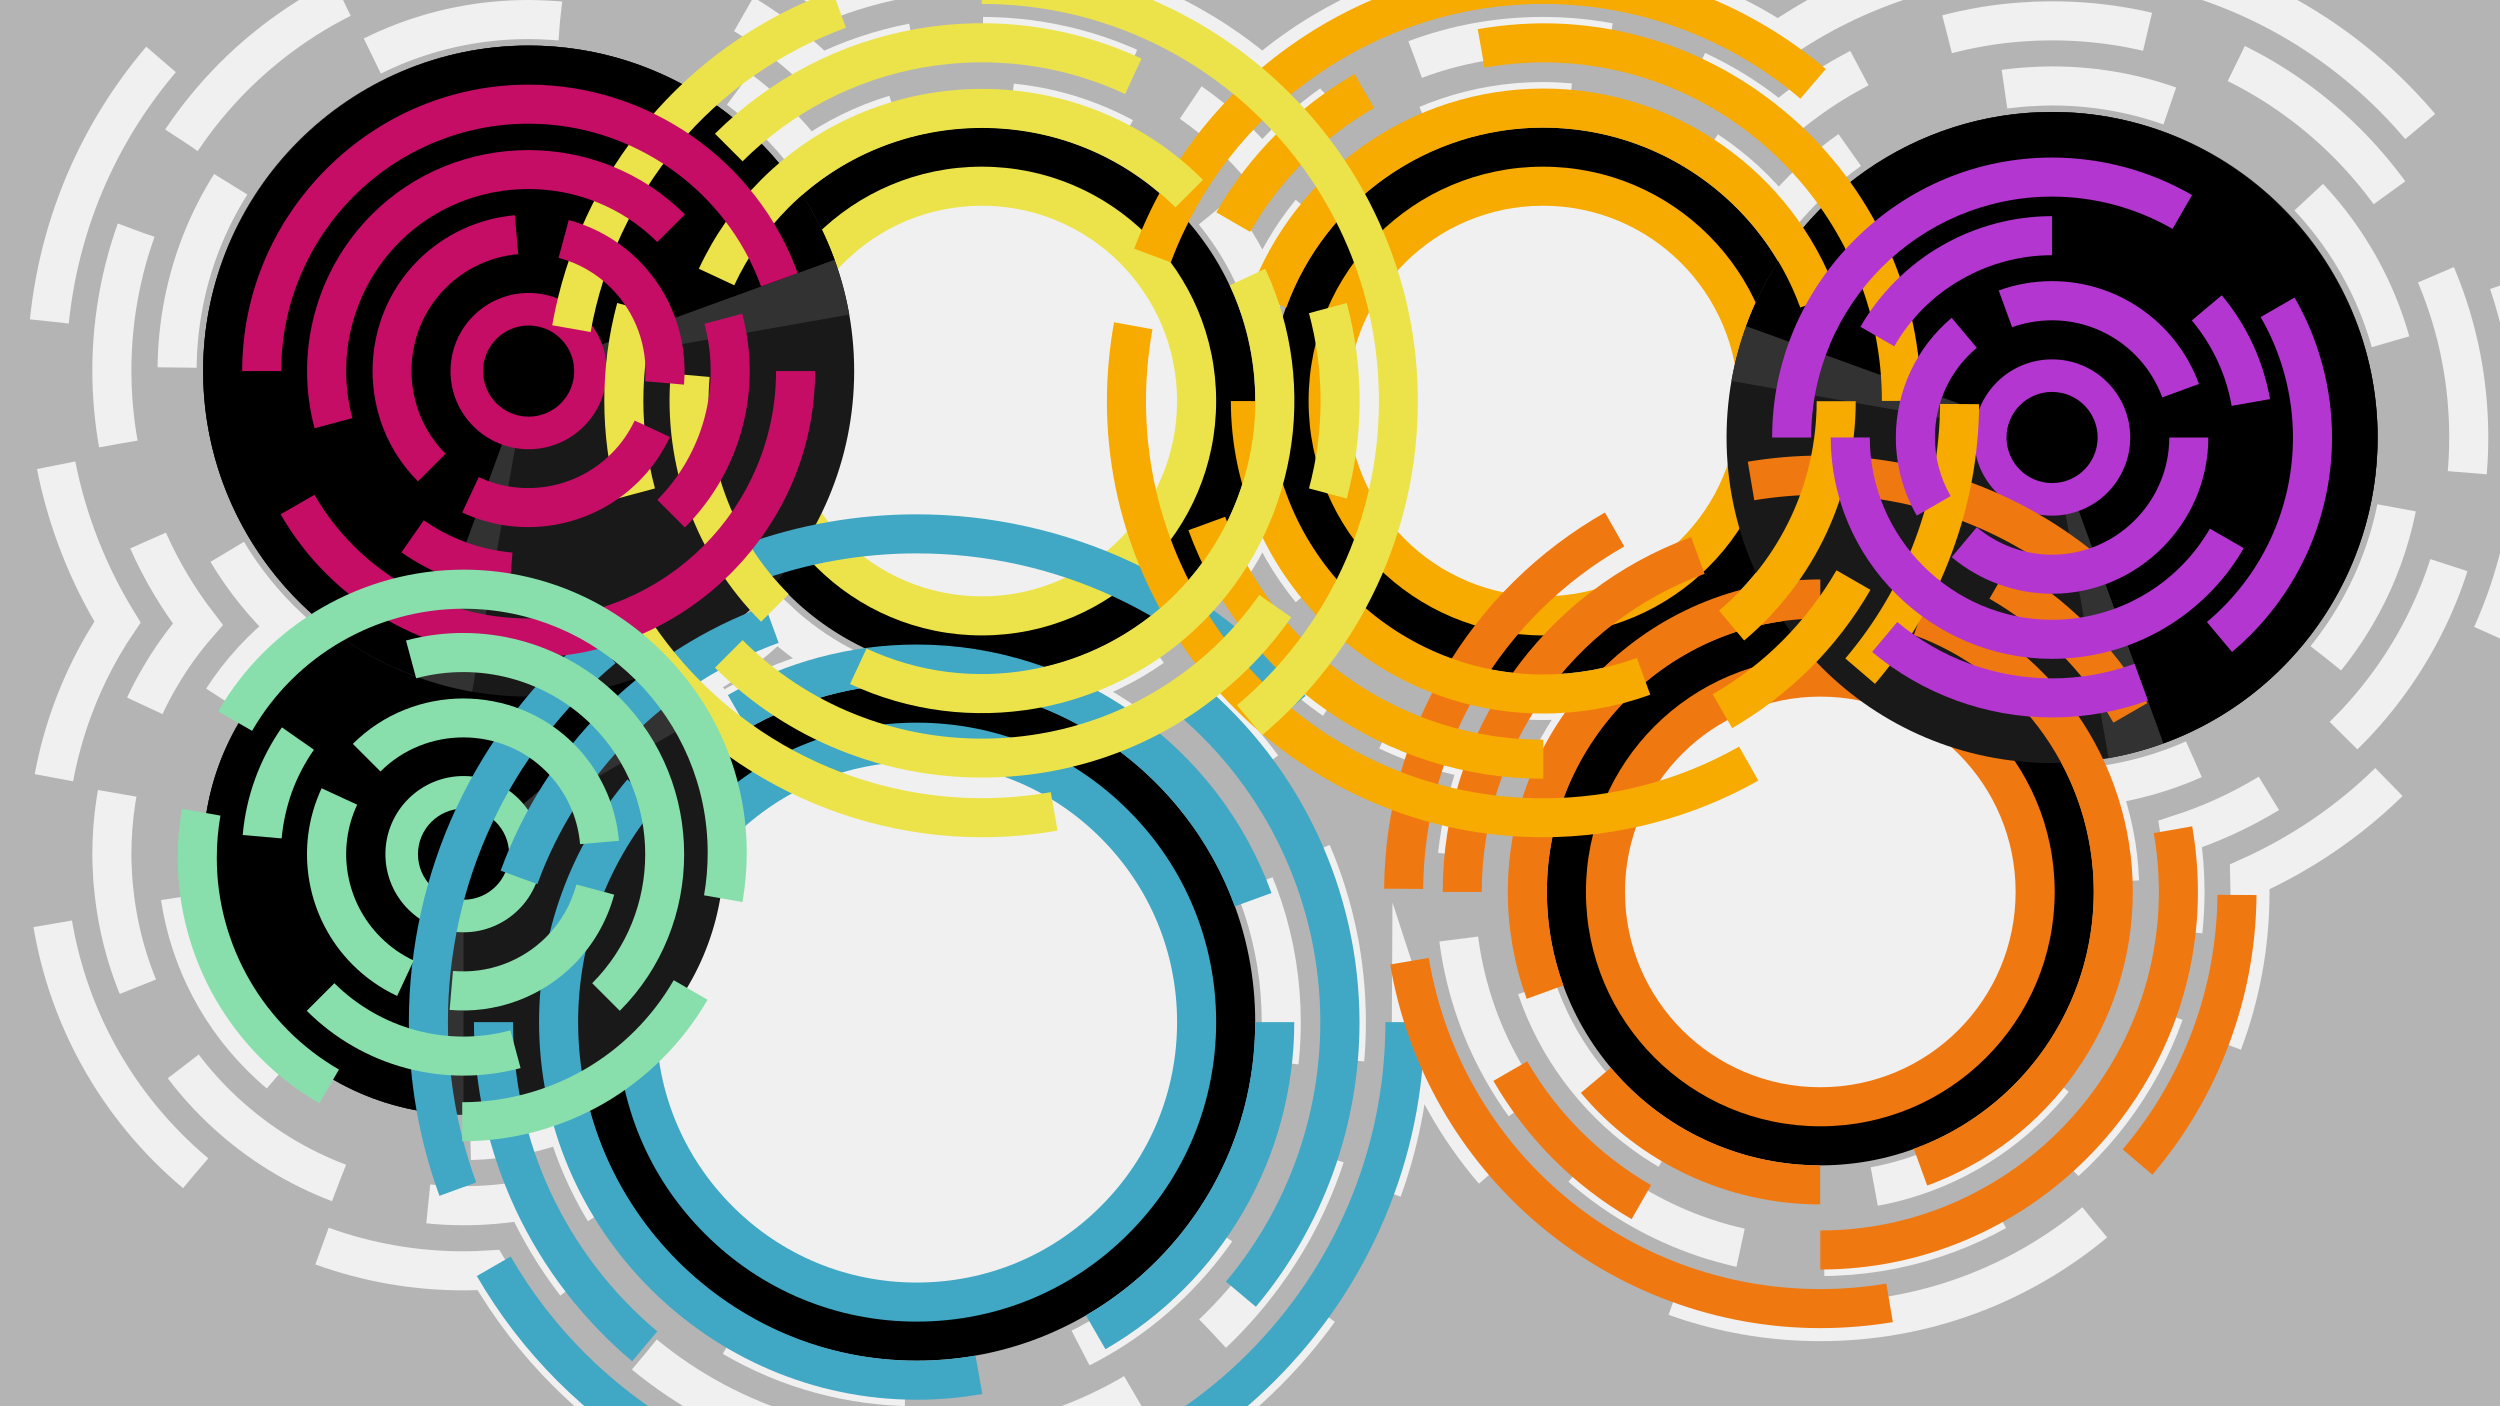 <?xml version="1.0" encoding="utf-8"?>
<!-- Generator: Adobe Illustrator 24.1.1, SVG Export Plug-In . SVG Version: 6.00 Build 0)  -->
<svg version="1.1" id="Layer_1" xmlns="http://www.w3.org/2000/svg" xmlns:xlink="http://www.w3.org/1999/xlink" x="0px" y="0px"
	 viewBox="0 0 1920 1080" style="enable-background:new 0 0 1920 1080;" xml:space="preserve">
<style type="text/css">
	.st0{fill:#B4B4B4;}
	.st1{fill:#40A8C4;}
	.st2{fill:#F0F0F0;}
	.st3{fill:#ECE34A;}
	.st4{fill:#F7AA00;}
	.st5{fill:#191919;}
	.st6{fill:#323232;}
	.st7{fill:#88DFAC;}
	.st8{fill:#F07810;}
	.st9{fill:#B336D1;}
	.st10{fill:#C50D66;}
	.st11{fill:none;stroke:#F0F0F0;stroke-width:30;stroke-miterlimit:10;}
	.st12{fill:none;stroke:#F0F0F0;stroke-width:30;stroke-miterlimit:10;stroke-dasharray:225.373,112.686;}
	.st13{fill:none;stroke:#F0F0F0;stroke-width:30;stroke-miterlimit:10;stroke-dasharray:222.064,111.032;}
	.st14{fill:none;stroke:#F0F0F0;stroke-width:30;stroke-miterlimit:10;stroke-dasharray:277.179,138.59;}
	.st15{fill:none;stroke:#F0F0F0;stroke-width:30;stroke-miterlimit:10;stroke-dasharray:342.432,171.216;}
	.st16{fill:none;stroke:#F0F0F0;stroke-width:30;stroke-miterlimit:10;stroke-dasharray:209.417,104.709;}
	.st17{fill:none;stroke:#F0F0F0;stroke-width:30;stroke-miterlimit:10;stroke-dasharray:151.329,70.62;}
	.st18{fill:none;stroke:#F0F0F0;stroke-width:30;stroke-miterlimit:10;stroke-dasharray:166.47,77.686;}
	.st19{fill:none;stroke:#F0F0F0;stroke-width:30;stroke-miterlimit:10;stroke-dasharray:115.935,54.103;}
	.st20{fill:none;stroke:#F0F0F0;stroke-width:30;stroke-miterlimit:10;stroke-dasharray:151.479,70.69;}
	.st21{fill:none;stroke:#F0F0F0;stroke-width:30;stroke-miterlimit:10;stroke-dasharray:155.43,72.534;}
	.st22{fill:none;stroke:#F0F0F0;stroke-width:30;stroke-miterlimit:10;stroke-dasharray:138.57,64.666;}
	.st23{fill:none;stroke:#F0F0F0;stroke-width:30;stroke-miterlimit:10;stroke-dasharray:162.729,75.94;}
	.st24{fill:none;stroke:#F0F0F0;stroke-width:30;stroke-miterlimit:10;stroke-dasharray:112.525,112.525;}
	.st25{fill:none;stroke:#F0F0F0;stroke-width:30;stroke-miterlimit:10;stroke-dasharray:90.573,90.573;}
	.st26{fill:none;stroke:#F0F0F0;stroke-width:30;stroke-miterlimit:10;stroke-dasharray:148.532,148.532;}
	.st27{fill:none;stroke:#F0F0F0;stroke-width:30;stroke-miterlimit:10;stroke-dasharray:158.869,158.869;}
	.st28{fill:none;stroke:#F0F0F0;stroke-width:30;stroke-miterlimit:10;stroke-dasharray:139.3,139.3;}
	.st29{fill:none;stroke:#F0F0F0;stroke-width:30;stroke-miterlimit:10;stroke-dasharray:163.922,163.922;}
	.st30{fill:none;stroke:#F0F0F0;stroke-width:30;stroke-miterlimit:10;stroke-dasharray:128.828,128.828;}
</style>
<rect id="Background" class="st0" width="1920" height="1080"/>
<g id="Kit">
	<g>
		<path d="M704,1045c-69.5,0-134.7-27-183.8-76.2S444,854.5,444,785s27-134.7,76.2-183.8S634.5,525,704,525s134.7,27,183.8,76.2
			S964,715.5,964,785s-27,134.7-76.2,183.8S773.5,1045,704,1045z"/>
		<path class="st1" d="M704,1015c-61.4,0-119.2-23.9-162.6-67.4C497.9,904.2,474,846.4,474,785s23.9-119.2,67.4-162.6
			C584.8,578.9,642.6,555,704,555s119.2,23.9,162.6,67.4C910.1,665.8,934,723.6,934,785s-23.9,119.2-67.4,162.6
			C823.2,991.1,765.4,1015,704,1015z"/>
		<path class="st2" d="M704,985c-53.4,0-103.7-20.8-141.4-58.6c-37.8-37.8-58.6-88-58.6-141.4s20.8-103.7,58.6-141.4
			c37.8-37.8,88-58.6,141.4-58.6s103.7,20.8,141.4,58.6c37.8,37.8,58.6,88,58.6,141.4s-20.8,103.7-58.6,141.4
			C807.7,964.2,757.4,985,704,985z"/>
	</g>
	<g>
		<circle cx="754" cy="308" r="210"/>
		<circle class="st3" cx="754" cy="308" r="180"/>
		<circle class="st2" cx="754" cy="308" r="150"/>
	</g>
	<g>
		<circle cx="1185" cy="308" r="210"/>
		<circle class="st4" cx="1185" cy="308" r="180"/>
		<circle class="st2" cx="1185" cy="308" r="150"/>
	</g>
	<g>
		<circle class="st5" cx="356" cy="656" r="200"/>
		<path class="st6" d="M356,656v200c-109.7,0-200-90.3-200-200s90.3-200,200-200c71.4,0,137.5,38.2,173.2,100L356,656z"/>
		<path d="M356,656l-34.7,197C226.1,836.2,156,752.7,156,656c0-109.7,90.3-200,200-200c59.1,0,115.2,26.2,153.2,71.4L356,656z"/>
		<circle class="st7" cx="356" cy="656" r="60"/>
		<circle cx="356" cy="656" r="35"/>
	</g>
	<g>
		<circle cx="1398" cy="685" r="210"/>
		<circle class="st8" cx="1398" cy="685" r="180"/>
		<circle class="st2" cx="1398" cy="685" r="150"/>
	</g>
	<g>
		<circle class="st5" cx="1576" cy="336" r="250"/>
		<path class="st6" d="M1576,336l-246.2-43.4c21-119,125.4-206.6,246.2-206.6c137.2,0,250,112.9,250,250
			c0,120.8-87.6,225.2-206.6,246.2L1576,336z"/>
		<path d="M1576,336l-234.9-85.5C1376.9,152,1471.2,86,1576,86c137.2,0,250,112.9,250,250c0,104.9-66,199.1-164.5,234.9L1576,336z"
			/>
		<circle class="st9" cx="1576" cy="336" r="60"/>
		<circle cx="1576" cy="336" r="35"/>
	</g>
	<g>
		<circle class="st5" cx="406" cy="285" r="250"/>
		<path class="st6" d="M406,285l-43.4,246.2C243.6,510.2,156,405.8,156,285c0-137.1,112.9-250,250-250
			c120.8,0,225.2,87.6,246.2,206.6L406,285z"/>
		<path d="M406,285l-85.5,234.9C222,484.1,156,389.9,156,285c0-137.1,112.9-250,250-250c104.9,0,199.1,66,234.9,164.5L406,285z"/>
		<circle class="st10" cx="406" cy="285" r="60"/>
		<circle cx="406" cy="285" r="35"/>
	</g>
</g>
<g id="Kick">
	<g class="KickRing">
		<g>
			<g>
				<path class="st11" d="M458,1074.7c-7.8-6.7-15.4-13.7-22.7-21c-23.5-23.5-43.7-49.7-60.2-78.3c-6.4,0.4-12.7,0.6-19.1,0.6
					c-37.5,0-74.2-6.5-108.7-19"/>
				<path class="st12" d="M150.2,901c-3.6-3-7.2-6.2-10.7-9.4c-58.8-54-95.1-127.5-102.2-206.9l-0.1-0.8c-0.2-2-0.3-3.9-0.5-5.8
					l-0.2-2.5c-0.1-1.7-0.2-3.3-0.3-5c0,0-0.1-4-0.2-4.5c0-0.8-0.1-1.7-0.1-2.5c-0.1-2.5-0.1-5-0.1-7.7c0-0.9,0-1.8,0-2.7"/>
				<path class="st11" d="M41.4,597.3c6.7-36,19.5-70.6,38-102.4c3.4-5.8,7-11.6,10.8-17.2c-22.7-37-38.6-77.7-47.1-120.4"/>
				<path class="st13" d="M37.9,246.8c8.6-84.4,45.6-162.7,106.4-223.5C214.3-46.5,307.2-85,406-85c2.4,0,4.9,0,7.3,0.1h1.9
					c0.7,0,3.2,0.1,3.2,0.1l3.7,0.1l1.9,0.1c1.1,0.1,2.2,0.1,3.3,0.2c1.1,0.1,4.1,0.3,4.1,0.3h0.1c2.5,0.2,4.9,0.4,7.4,0.6h0.3
					c11.4,1,22.7,2.6,34,4.7"/>
				<path class="st11" d="M526.9-64.7c25.4,8.8,49.8,20.3,72.6,34.3c14,8.6,27.5,18.2,40.3,28.7C676.2-15.2,714.5-22,754-22
					c4.5,0,8.9,0.1,13.4,0.3"/>
				<path class="st11" d="M857.1-5.5c30.8,10.1,60.1,24.9,87,44c8.8,6.2,17.2,12.8,25.3,19.8c8.1-7,16.5-13.6,25.3-19.8
					c27-19.1,56.3-33.8,87-44"/>
				<path class="st11" d="M1245.6-16.4c36.9,6.9,72.6,20.1,105.2,39.1c5,2.9,9.9,5.9,14.7,9.1c5.5-3.8,11.2-7.5,16.9-11
					c31.1-19.2,65.2-33.6,100.7-42.8"/>
				<path class="st14" d="M1620.5-31.4c82,9.8,157.9,46.5,217.2,105.7C1907.5,144.2,1946,237.2,1946,336c0,2.4,0,4.9-0.1,7.8v1.3
					c0,0.8-0.1,3.1-0.1,3.1l-0.1,3.9v1c0,0.9-0.1,1.7-0.1,2.6v0.7c0,0.8-0.2,2.8-0.2,3.3l-0.1,1.9c-0.2,2.4-0.3,4.7-0.5,7l-0.1,0.7
					c-3.8,42.4-14.7,83.4-32.5,121.9c-9.2,19.9-20.1,38.8-32.5,56.7"/>
				<path class="st11" d="M1834.7,600.6c-31,30.3-67.3,55-106.9,72.8c0.1,3.9,0.2,7.7,0.2,11.6c0,40.8-7.4,79.8-21,115.9"/>
				<path class="st15" d="M1608.7,938.8c-57.2,47.6-130.7,76.2-210.7,76.2c-69.6,0-134.2-21.6-187.4-58.5"/>
				<path class="st11" d="M1147.2,899.3c-28-32.7-49.6-70.8-63.2-112.7c-0.2,44.1-7.8,87.1-22.4,127.4"/>
				<path class="st16" d="M1013,1006.4c-12,16.7-25.5,32.5-40.3,47.3C900.9,1125.5,805.5,1165,704,1165
					c-73.3,0-143.5-20.6-203.9-59.2"/>
			</g>
		</g>
	</g>
	<g class="KickRing">
		<g>
			<path class="st11" d="M442.2,985.9c-15.3-19.9-28.2-41.4-38.6-64.1c-15.6,2.8-31.5,4.2-47.6,4.2c-9.1,0-18.2-0.5-27.1-1.4"/>
			<path class="st17" d="M260.3,908.5c-31.9-12.1-61.4-30.2-87-53.7c-49.6-45.6-80.2-107.6-86.2-174.5l-0.1-0.6
				c-0.1-1.7-0.3-3.3-0.4-4.9l-0.1-2c-0.1-1.4-0.2-2.7-0.2-4.1c0-0.6-0.2-4.1-0.2-4.1c0-0.6,0-1.3-0.1-1.9c-0.1-2.1-0.1-4.2-0.1-6.5
				c0-27.6,4.2-54.9,12.4-81"/>
			<path class="st11" d="M111.2,542.1c3.5-7.5,7.3-14.8,11.5-21.9c8.5-14.6,18.2-28.2,29.2-40.8c-15.3-19.9-28.1-41.5-38.2-64.3"/>
			<path class="st18" d="M90.9,340.9c-1.6-8.8-2.8-17.7-3.6-26.7l-0.1-0.7c-0.2-2.2-0.4-4.3-0.5-6.4l-0.2-3.9c-0.1-1-0.1-2-0.2-3
				l-0.1-1.5c-0.1-1.3-0.1-2.5-0.1-3.7c0-0.3-0.1-3.2-0.1-3.2c0-2.3-0.1-4.5-0.1-6.8c0-85.5,33.3-165.8,93.7-226.3
				C240.2-1.7,320.5-35,406-35c2.2,0,4.3,0,6.5,0.1h1.3c0.6,0,2.7,0.1,2.7,0.1l3.3,0.1l1.7,0.1c0.9,0,1.8,0.1,2.8,0.2
				c1,0.1,3.9,0.3,3.9,0.3c2.1,0.1,4.2,0.3,6.3,0.5h0.3c35.2,3.1,69.8,12.2,102,26.6"/>
			<path class="st11" d="M571.2,10.9c0.7,0.4,1.4,0.9,2.1,1.3c20.4,12.5,39.6,27.6,56.9,44.6c22.5-11.1,46.3-19.1,70.9-23.9"/>
			<path class="st19" d="M754.9,28c48.4,0.2,95.1,12.6,136.7,36.2"/>
			<path class="st11" d="M914.5,78.7c0.3,0.2,0.6,0.4,0.8,0.6c20.4,14.4,38.5,31.2,54.2,50.1c15.6-18.8,33.8-35.7,54.2-50.1
				c0.3-0.2,0.6-0.4,0.8-0.6"/>
			<path class="st20" d="M1086.9,45.7C1118,34,1151.1,28,1185,28c29,0,57.8,4.5,85.2,13.3"/>
			<path class="st11" d="M1303.1,54.2c7.6,3.6,15.1,7.5,22.5,11.7c14.4,8.4,27.9,17.9,40.5,28.6c13.3-11.5,27.4-22,42.5-31.2
				c6.3-3.9,12.8-7.5,19.4-11"/>
			<path class="st21" d="M1495.4,26.3c17-4.4,34.3-7.5,51.8-9l1.1-0.1c1.8-0.2,3.7-0.3,5.6-0.4l3.9-0.2c1-0.1,2-0.1,3-0.2l1.3-0.1
				c1.3-0.1,2.6-0.1,3.9-0.1c0.4,0,3.2-0.1,3.2-0.1c2.3,0,4.5-0.1,6.8-0.1c85.5,0,165.8,33.3,226.3,93.7
				c60.4,60.4,93.7,140.8,93.7,226.3c0,2,0,4.2-0.1,6.8v1.1c0,0.7-0.1,2.6-0.1,2.6l-0.1,3.4l-0.1,1.1c0,0.7-0.1,1.4-0.1,2.1v0.8
				c0,0.7-0.1,2.2-0.2,2.6l-0.1,1.8c-0.1,2.1-0.3,4.1-0.5,6.1v0.5c-3.3,36.7-12.7,72.1-28.1,105.4c-14.9,32.3-35,61.7-59.6,87.4
				c-10.8,11.3-22.4,21.7-34.7,31.2"/>
			<path class="st11" d="M1742.5,609.3c-21.4,13-44.2,23.5-68,31.2c2.4,14.7,3.6,29.5,3.6,44.5c0,10.2-0.6,20.3-1.6,30.3"/>
			<path class="st22" d="M1662.1,778.2C1623.6,886.9,1519.7,965,1398,965c-153.1,0-277.9-123.5-280-276.1"/>
			<path class="st11" d="M1119.4,656.6c2.6-25,8.5-49.4,17.5-72.7c-24.7-4.3-48.6-11.9-71.3-22.6"/>
			<path class="st11" d="M1024.4,537.3c-0.3-0.2-0.5-0.4-0.8-0.5c-20.4-14.4-38.6-31.3-54.2-50.1c-14.9,17.9-32,34-50.8,47.7
				c6.4,5.5,12.7,11.3,18.7,17.3c11.8,11.8,22.6,24.3,32.3,37.4"/>
			<path class="st23" d="M1007.4,654.8c17.4,40.6,26.6,84.7,26.6,130.2c0,88.1-34.3,171-96.7,233.3C875,1080.7,792.1,1115,704,1115
				s-171-34.3-233.3-96.7c-1.2-1.2-2.4-2.5-3.7-3.7"/>
		</g>
	</g>
	<g class="KickRing">
		<g>
			<g>
				<path class="st11" d="M1420.6,115.2c-20.4,14.4-38.8,31.7-54.6,51.1c-15.4-19.7-34-36.8-54.9-50.6"/>
				<path class="st24" d="M1205.9,79c-6.9-0.6-13.9-1-20.9-1c-51.7,0-99.4,17.1-137.8,46"/>
				<path class="st11" d="M1006.7,162.9c-15.7,19.3-28.3,41.1-37.2,64.7c-8.9-23.7-21.5-45.5-37.2-64.7"/>
				<path class="st25" d="M863,105.5C830.5,88,793.4,78,754,78c-7.5,0-14.9,0.4-22.3,1.1"/>
				<path class="st11" d="M687.4,87.9c-23.9,7.2-46.5,18.4-67,33c-15.2-19.8-33.2-37.6-53.2-52.5"/>
				<path class="st26" d="M430.1,16.1L430.1,16.1c-1.8-0.2-3.6-0.3-5.3-0.4c0,0-3-0.2-3.6-0.2c-0.8-0.1-1.6-0.1-2.4-0.1l-1.3-0.1
					c-1,0-2-0.1-3-0.1c0,0-1.5-0.1-2-0.1h-0.8c-1.9,0-3.8-0.1-5.7-0.1c-72.1,0-139.9,28.1-190.9,79.1S136,212.9,136,285
					c0,1.9,0,3.8,0.1,5.8v0.7c0,0.5,0.1,2,0.1,2c0,1,0.1,2,0.1,3.1l0.1,1.2c0,0.8,0.1,1.6,0.1,2.5c0,0.5,0.2,3.5,0.2,3.5
					c0.1,1.8,0.3,3.6,0.4,5.4v0.2c1.4,15.8,4.2,31.3,8.3,46.4"/>
				<path class="st11" d="M174.5,423.8c12.8,21.4,28.6,41,46.9,58.2c-19.8,15.3-36.9,34-50.5,55"/>
				<path class="st27" d="M138.5,689c7.4,49.4,31.5,94.8,68.7,129c22.3,20.5,48.2,35.9,76.1,45.7"/>
				<path class="st11" d="M361.3,875.9c25.1-0.6,49.9-5.5,73.2-14.4c6.8,24.2,16.9,47.2,29.8,68.6"/>
				<path class="st28" d="M562.7,1026.8c42.4,24.9,90.9,38.2,141.3,38.2c74.8,0,145.1-29.1,198-82s82-123.2,82-198
					c0-60.7-19.2-118.5-54.7-166.3"/>
				<path class="st11" d="M881.4,568.3c-19.5-16-40.9-29.2-63.6-39.3c24.4-7,47.1-18,67.4-32.2"/>
				<path class="st11" d="M932.3,453.1c15.7-19.3,28.3-41.1,37.2-64.8c8.9,23.7,21.5,45.5,37.2,64.7"/>
				<path class="st11" d="M1149.4,535.2c11.6,1.8,23.5,2.8,35.6,2.8c13.2,0,26.3-1.1,39-3.3c-16.5,19.1-29.7,40.6-39.1,63.6"/>
				<path class="st29" d="M1180.1,758.7C1210.9,849.5,1297,915,1398,915c101.5,0,187.9-66.1,218.3-157.6"/>
				<path class="st11" d="M1627.8,676.7c-0.9-25-5.9-49.8-14.8-73.2c25.2-3.5,49.4-10.4,71.9-20.4"/>
				<path class="st30" d="M1786.3,505.5c32.5-40.3,53.7-90.2,58.6-145.1v-0.3c0.2-1.8,0.3-3.5,0.4-5.3l0.1-1.6c0,0,0.1-1.5,0.1-2.1
					c0-0.8,0.1-1.6,0.1-2.4l0.1-1.3c0-1,0.1-2,0.1-3c0,0,0.1-1.5,0.1-2v-0.8c0-1.9,0.1-3.8,0.1-5.7c0-72.1-28.1-139.9-79.1-190.9
					S1648.1,66,1576,66c-1.9,0-3.8,0-5.8,0.1h-0.7c-0.5,0-2,0.1-2,0.1c-1,0-2,0.1-3,0.1l-1.3,0.1c-0.8,0-1.6,0.1-2.5,0.1
					c-0.5,0-3.5,0.2-3.5,0.2c-1.8,0.1-3.6,0.3-5.2,0.4h-0.3c-25.5,2.3-50.6,8.3-74.5,17.6"/>
			</g>
			<path class="st11" d="M549.5,551.4c-3.9-7.2-8.2-14.2-13-21l0.7-0.6l-5.1-6c23.8-12.6,45.7-28.8,64.7-47.8
				c14.8,13.9,31.3,25.6,49,35.1C611.6,518.1,579,531.7,549.5,551.4z"/>
		</g>
	</g>
</g>
<g id="Snare">
	<g class="SnareRing">
		<path class="st1" d="M849,1036.2c44.1-25.5,80.7-62.1,106.2-106.2c25.4-44.1,38.8-94.1,38.8-145h-30c0,45.6-12,90.5-34.8,130
			s-55.6,72.3-95.2,95.2L849,1036.2z"/>
		<path class="st1" d="M749.2,1041.1c-14.9,2.6-30,3.9-45.2,3.9c-142.6,0-260-117.4-260-260c0-61.1,21.5-120.3,60.8-167.1l-23-19.3
			C438,650.8,414,716.8,414,785c0,159.1,130.9,290,290,290c16.9,0,33.7-1.5,50.4-4.4L749.2,1041.1z"/>
		<path class="st1" d="M704,525c109,0,207,68.6,244.3,171.1l28.2-10.3C934.9,571.5,825.6,495,704,495c-50.9,0-100.9,13.4-145,38.8
			l15,26C613.5,537,658.4,525,704,525z"/>
	</g>
	<g class="SnareRing">
		<path class="st1" d="M922.5,524.5l-19.3,23C973.4,606.4,1014,693.4,1014,785c0,72.9-25.7,143.5-72.5,199.3l23,19.3
			c51.4-61.2,79.6-138.6,79.6-218.5C1044,684.6,999.5,589.1,922.5,524.5z"/>
		<path class="st1" d="M484.8,565.8c32-32,70.6-56.6,113.2-72.1l-10.3-28.2c-46.7,17-89,44-124.1,79.1s-62.1,77.5-79.1,124.1
			l28.2,10.3C428.2,636.4,452.8,597.8,484.8,565.8z"/>
		<path class="st1" d="M423,916c-19.1-41-29-85.7-29-131h-30c0,49.7,10.9,98.7,31.9,143.7s51.6,84.8,89.6,116.8l19.3-23
			C470.1,993.4,442.2,957,423,916z"/>
	</g>
	<g class="SnareRing">
		<path class="st1" d="M704,1175c-68.3,0-135.7-18.1-195-52.3c-59.3-34.2-108.6-83.6-142.8-142.7l26-15
			c64.1,111,183.6,180,311.8,180c198.5,0,360-161.5,360-360h30c0,52.3-10.4,103.2-30.9,151.3c-19.8,46.4-48,88.1-83.9,124
			s-77.6,64.1-124,83.9C807.2,1164.6,756.3,1175,704,1175z"/>
		<path class="st1" d="M979.8,553.6C911.2,471.9,810.7,425,704,425c-42.1,0-83.5,7.3-123.1,21.7l-10.3-28.2
			C613.5,402.9,658.4,395,704,395c56.5,0,113.5,12.6,164.8,36.6c51.3,23.9,97.6,59.4,133.9,102.8L979.8,553.6z"/>
		<path class="st1" d="M337.5,918.4C321.9,875.5,314,830.6,314,785c0-56.5,12.6-113.5,36.6-164.8s59.4-97.6,102.8-133.9l19.3,23
			C390.9,577.8,344,678.3,344,785c0,42.1,7.3,83.5,21.7,123.1L337.5,918.4z"/>
	</g>
</g>
<g id="Tom3">
	<g class="Tom3Ring">
		<path class="st8" d="M1480.1,459.5l-10.3,28.2C1552.6,517.8,1608,596.9,1608,685s-55.4,167.2-138.2,197.3l10.3,28.2
			C1574.7,876.1,1638,785.7,1638,685S1574.7,493.9,1480.1,459.5z"/>
		<path class="st8" d="M1398,475v-30c-131.7,0-240,108.3-240,240c0,28,4.9,55.8,14.5,82.1l28.2-10.3c-8.4-23-12.7-47.3-12.7-71.8
			C1188,569.8,1282.8,475,1398,475z"/>
		<path class="st8" d="M1237.1,820l-23,19.3c22.5,26.8,50.7,48.4,82.4,63.2c31.8,14.8,66.4,22.5,101.4,22.5v-30
			c-30.7,0-61-6.7-88.8-19.7C1281.5,862.4,1256.8,843.5,1237.1,820z"/>
	</g>
	<g class="Tom3Ring">
		<path class="st8" d="M1268,910.2c-19.7-11.4-37.8-25.3-53.8-41.3s-30-34.2-41.3-53.8l-26,15c12.7,22,28.2,42.1,46.1,60.1
			c17.9,17.9,38.1,33.4,60.1,46.1L1268,910.2z"/>
		<path class="st8" d="M1683.6,634.6l-29.5,5.2c2.6,14.9,3.9,30,3.9,45.2c0,142.6-117.4,260-260,260v30c159.1,0,290-130.9,290-290
			C1688,668.1,1686.5,651.3,1683.6,634.6z"/>
		<path class="st8" d="M1309.1,440.7l-10.3-28.2c-55.9,20.4-104.2,57.4-138.4,106.2c-34.1,48.8-52.4,106.8-52.4,166.3h30
			c0-53.3,16.4-105.4,47-149.1S1258.9,458.9,1309.1,440.7z"/>
		<path class="st8" d="M1581.8,501.1c16.1,16.1,30,34.2,41.3,53.9l26-15c-12.7-22-28.2-42.1-46.1-60.1
			c-17.9-17.9-38.1-33.4-60.1-46.1l-15,26C1547.7,471.2,1565.8,485.1,1581.8,501.1z"/>
	</g>
	<g class="Tom3Ring">
		<path class="st8" d="M1653,902.2l-22.8-19.5c23.1-27.2,41.2-57.9,53.6-91.3c12.5-33.4,18.9-68.5,19.2-104.2l30,0.2
			c-0.3,39.2-7.4,77.7-21.1,114.4C1698.3,838.7,1678.4,872.4,1653,902.2z"/>
		<path class="st8" d="M1398,1020c-78.8,0-155.5-28.2-216.1-79.4s-101.2-122.2-114.2-199.9l29.6-5C1122.1,883.1,1248.6,990,1398,990
			c16.9,0,34-1.4,50.7-4.2l5,29.6C1435.4,1018.4,1416.6,1020,1398,1020z"/>
		<path class="st8" d="M1093,682.7l-30-0.2c0.4-58.7,16.4-116.5,46.1-167.2c29.7-50.6,72.5-92.7,123.5-121.7l14.8,26.1
			c-46.5,26.4-85.4,64.7-112.5,110.8C1107.9,576.6,1093.4,629.3,1093,682.7z"/>
		<path class="st8" d="M1595.8,452.8c-55.1-47-125.4-72.8-197.8-72.8c-16.9,0-34,1.4-50.7,4.2l-5-29.6c18.4-3.1,37.1-4.7,55.7-4.7
			c79.5,0,156.7,28.4,217.2,80L1595.8,452.8z"/>
	</g>
</g>
<g id="Tom2">
	<g class="Tom2Ring">
		<g>
			<path class="st4" d="M959.7,225.9l28.2,10.3C1018,153.4,1097.2,98,1185.3,98s167.2,55.4,197.3,138.2l28.2-10.3
				C1376.3,131.3,1285.9,68,1185.3,68C1084.6,68,994.2,131.3,959.7,225.9z"/>
		</g>
		<g>
			<path class="st4" d="M975.3,308h-30c0,131.7,108.3,240,240,240c28,0,55.8-4.9,82.1-14.5l-10.3-28.2c-23,8.4-47.3,12.7-71.8,12.7
				C1070.1,518,975.3,423.2,975.3,308z"/>
		</g>
		<g>
			<path class="st4" d="M1320.2,468.9l19.3,23c26.8-22.5,48.4-50.7,63.2-82.4c14.8-31.8,22.5-66.4,22.5-101.4h-30
				c0,30.7-6.7,61-19.7,88.8C1362.6,424.5,1343.7,449.2,1320.2,468.9z"/>
		</g>
	</g>
	<g class="Tom2Ring">
		<g>
			<path class="st4" d="M1410.4,438c-11.4,19.7-25.3,37.8-41.3,53.9s-34.2,30-53.8,41.3l15,26c21.9-12.7,42.1-28.2,60.1-46.1
				c17.9-17.9,33.4-38.1,46.1-60.1L1410.4,438z"/>
		</g>
		<g>
			<path class="st4" d="M1134.9,22.4l5.2,29.5c14.9-2.6,30-4,45.2-4c142.6,0,260,117.4,260,260h30c0-159.1-130.9-290-290-290
				C1168.4,18,1151.5,19.5,1134.9,22.4z"/>
		</g>
		<g>
			<path class="st4" d="M940.9,396.9l-28.2,10.3c20.3,55.9,57.4,104.2,106.2,138.4c48.7,34.1,106.8,52.5,166.3,52.5v-30
				c-53.3,0-105.4-16.4-149.1-47C992.4,490.4,959.2,447.1,940.9,396.9z"/>
		</g>
		<g>
			<path class="st4" d="M1001.4,124.2c16.1-16.1,34.2-30,53.9-41.3l-15-26c-22,12.7-42.1,28.2-60.1,46.1s-33.4,38.1-46.1,60.1l26,15
				C971.5,158.3,985.3,140.2,1001.4,124.2z"/>
		</g>
	</g>
	<g class="Tom2Ring">
		<path class="st4" d="M1440,525.2l-22.8-19.5c23.1-27.2,41.2-57.9,53.6-91.3c12.5-33.4,18.9-68.5,19.2-104.2l30,0.2
			c-0.3,39.2-7.4,77.7-21.1,114.4C1485.3,461.7,1465.4,495.4,1440,525.2z"/>
		<path class="st4" d="M1185,643c-44.9,0-88.6-8.9-129.9-26.5c-39.8-17-75.7-41.2-106.5-72s-55.1-66.7-72-106.5
			c-17.6-41.3-26.5-85-26.5-129.9c0-20.3,1.9-40.7,5.5-60.6l29.5,5.4c-3.3,18.2-5,36.7-5,55.2c0,168.2,136.8,305,305,305
			c52.7,0,104.7-13.7,150.5-39.7l14.8,26.1C1300,627.9,1242.8,643,1185,643z"/>
		<path class="st4" d="M899.2,201.5L871.1,191C895,126.9,937.5,72.2,994,33s122.5-60,191-60c79.5,0,156.7,28.4,217.2,80l-19.5,22.8
			C1327.7,28.9,1257.4,3,1185,3C1058.3,3,943.4,82.8,899.2,201.5z"/>
	</g>
</g>
<g id="Tom1">
	<g class="Tom1Ring">
		<g>
			<path class="st3" d="M971.7,206.4l-27.2,12.7c37.2,79.8,20.5,175-41.8,237.2s-157.4,79-237.2,41.8l-12.7,27.2
				c91.2,42.5,200,23.4,271.1-47.8C995.1,406.4,1014.2,297.6,971.7,206.4z"/>
		</g>
		<g>
			<path class="st3" d="M902.7,159.3l21.2-21.2c-93.1-93.1-246.3-93.1-339.4,0c-19.8,19.8-36,42.9-47.8,68.3l27.2,12.7
				c10.3-22.2,24.5-42.4,41.8-59.7C687.2,77.9,821.2,77.9,902.7,159.3z"/>
		</g>
		<g>
			<path class="st3" d="M545,289.5l-29.9-2.6c-3,34.9,1.6,70.1,13.6,103s31,62.8,55.8,87.6l21.2-21.2
				c-21.7-21.7-38.4-47.9-48.8-76.7C546.4,350.8,542.3,320.1,545,289.5z"/>
		</g>
	</g>
	<g class="Tom1Ring">
		<g>
			<path class="st3" d="M503,375.1c-5.9-22-8.9-44.6-8.9-67.3s3-45.4,8.9-67.3l-29-7.8c-6.6,24.5-9.9,49.7-9.9,75.1
				c0,25.3,3.3,50.6,9.9,75.1L503,375.1z"/>
		</g>
		<g>
			<path class="st3" d="M991.7,474.1l-24.6-17.2c-8.7,12.4-18.4,24-29.1,34.7c-100.9,100.9-266.8,100.9-367.7,0l-21.2,21.2
				c112.5,112.5,297.6,112.5,410.1,0C971.2,500.9,982,488,991.7,474.1z"/>
		</g>
		<g>
			<path class="st3" d="M864.1,72.2L876.7,45c-53.9-25.1-114.3-33.1-172.9-22.8s-112.6,38.5-154.7,80.5l21.2,21.2
				C608.1,86.2,656.5,61,709,51.8S815.7,49.6,864.1,72.2z"/>
		</g>
		<g>
			<path class="st3" d="M1014.2,307.8c0,22.7-3,45.4-8.9,67.3l29,7.8c6.6-24.5,9.9-49.7,9.9-75.1c0-25.3-3.3-50.6-9.9-75.1l-29,7.8
				C1011.2,262.5,1014.2,285.1,1014.2,307.8z"/>
		</g>
	</g>
	<g class="Tom1Ring">
		<path class="st3" d="M969.3,564.6l-19.3-23c69.3-58.1,109-143.2,109-233.6C1059,139.8,922.2,3,754,3v-30
			c44.9,0,88.6,8.9,129.9,26.5c39.8,17,75.7,41.2,106.5,72s55.1,66.7,72,106.5c17.6,41.3,26.5,85,26.5,129.9
			C1089,407.3,1045.4,500.8,969.3,564.6z"/>
		<path class="st3" d="M754,643c-119.3,0-230.5-64.2-290.1-167.5l26-15C544.2,554.6,645.4,613,754,613c17.7,0,35.5-1.6,53-4.6
			l5.2,29.5C793,641.3,773.4,643,754,643z"/>
		<path class="st3" d="M453.6,255l-29.5-5.2c10.2-57.8,35.5-112.2,73.3-157.2s86.9-79.4,142-99.5l10.3,28.2
			c-50.2,18.3-95,49.6-129.3,90.6S462.9,202.4,453.6,255z"/>
	</g>
</g>
<g id="Ride">
	<g class="RideRing">
		<path class="st9" d="M1666,336c0,49.4-40.6,90-90,90c-21.2,0-41.7-7.5-57.8-21.1l-19.3,23c21.6,18.1,48.9,28.1,77.1,28.1
			c65.8,0,120-54.2,120-120H1666L1666,336z"/>
		<path class="st9" d="M1486,336c0-26.6,11.8-51.9,32.2-68.9l-19.3-23c-27.2,22.8-42.9,56.5-42.9,91.9c0,21.1,5.6,41.8,16.1,60
			l26-15C1490.2,367.3,1486,351.8,1486,336z"/>
		<path class="st9" d="M1576,246c37.8,0,71.7,23.8,84.6,59.2l28.2-10.3c-17.2-47.3-62.4-79-112.8-79c-14,0-27.9,2.4-41,7.2
			l10.3,28.2C1555.1,247.8,1565.5,246,1576,246z"/>
	</g>
	<g class="RideRing">
		<path class="st9" d="M1702.9,276.8c5.2,11.1,8.9,22.8,11,34.9l29.5-5.2c-2.6-14.6-7.1-28.9-13.3-42.3
			c-6.3-13.5-14.3-26.1-23.8-37.4l-23,19.3C1691.1,255.4,1697.7,265.7,1702.9,276.8z"/>
		<path class="st9" d="M1697.2,406c-25,43.3-71.3,70-121.2,70c-76.8,0-140-63.2-140-140h-30c0,93.3,76.7,170,170,170
			c60.7,0,116.9-32.5,147.2-85L1697.2,406z"/>
		<path class="st9" d="M1506,214.8c21.3-12.3,45.4-18.8,70-18.8v-30c-29.8,0-59.2,7.9-85,22.8s-47.3,36.4-62.2,62.2l26,15
			C1467,244.7,1484.7,227,1506,214.8z"/>
	</g>
	<g class="RideRing">
		<path class="st9" d="M1576,551c-50.5,0-99.5-17.9-138.2-50.3l19.3-23c33.3,27.9,75.5,43.3,118.9,43.3c21.6,0,42.9-3.8,63.3-11.2
			l10.3,28.2C1625.9,546.6,1601.2,551,1576,551z"/>
		<path class="st9" d="M1391,336h-30c0-57.1,22.5-111,63.3-151.8S1518.9,121,1576,121c37.7,0,74.9,10,107.5,28.8l-15,26
			c-28.1-16.2-60.1-24.8-92.5-24.8C1474,151,1391,234,1391,336z"/>
		<path class="st9" d="M1714.2,500.7l-19.3-23c42-35.2,66.1-86.9,66.1-141.7c0-32.4-8.6-64.4-24.8-92.5l26-15
			c18.8,32.6,28.8,69.8,28.8,107.5C1791,399.7,1763,459.7,1714.2,500.7z"/>
	</g>
</g>
<g id="Crash">
	<g class="CrashRing">
		<g>
			<path class="st10" d="M342.2,348.5c-34.9-34.9-34.9-92.4,0-127.3c15-15,34.7-24.2,55.8-26l-2.6-29.9
				c-28.1,2.5-54.5,14.8-74.4,34.7c-46.5,46.6-46.5,123.2,0,169.7L342.2,348.5z"/>
		</g>
		<g>
			<path class="st10" d="M469.4,221.3c18.8,18.8,28.3,45,26,71.5l29.9,2.6c3.1-35.3-9.6-70.2-34.7-95.3
				c-14.9-14.9-33.5-25.6-53.8-31.1l-7.8,29C444.4,202.1,458.3,210.1,469.4,221.3z"/>
		</g>
		<g>
			<path class="st10" d="M469.4,348.5c-26.7,26.7-67.5,33.9-101.7,17.9L355,393.6c45.6,21.3,100,11.7,135.6-23.9
				c9.9-9.9,18-21.5,23.9-34.1L487.4,323C482.9,332.5,476.9,341.1,469.4,348.5z"/>
		</g>
	</g>
	<g class="CrashRing">
		<g>
			<path class="st10" d="M357.9,416.5c-11.5-4.2-22.4-9.9-32.4-16.9l-17.2,24.6c12.2,8.5,25.4,15.4,39.4,20.5s28.5,8.3,43.3,9.6
				l2.6-29.9C381.4,423.3,369.4,420.6,357.9,416.5z"/>
		</g>
		<g>
			<path class="st10" d="M270.6,321.1c-12.9-48.3,0.9-99.9,36.2-135.2c54.3-54.3,143.7-54.3,198,0l21.2-21.2
				c-65.9-65.9-174.5-65.9-240.4,0c-42.9,42.9-59.7,105.6-44,164.2L270.6,321.1z"/>
		</g>
		<g>
			<path class="st10" d="M541,321.1c-6.4,23.7-18.9,45.4-36.2,62.8l21.2,21.2c21.1-21.1,36.3-47.4,44-76.2s7.7-59.2,0-88l-29,7.8
				C547.4,272.4,547.4,297.4,541,321.1z"/>
		</g>
	</g>
	<g class="CrashRing">
		<path class="st10" d="M406,505c-78.3,0-151.4-42.1-190.5-110l26-15c33.8,58.6,96.9,95,164.5,95c104.8,0,190-85.2,190-190h30
			c0,58.4-23,113.5-64.7,155.3C519.5,482,464.4,505,406,505z"/>
		<path class="st10" d="M216,285h-30c0-58.4,23-113.5,64.7-155.3C292.5,88,347.6,65,406,65c92.1,0,175.2,58.2,206.7,144.8L584.5,220
			c-27.2-74.8-99-125-178.5-125C301.2,95,216,180.2,216,285z"/>
	</g>
</g>
<g id="HighHat">
	<g class="HighHatRing">
		<path class="st7" d="M570.2,692.8l-29.5-5.2c1.9-10.7,2.8-21.7,2.8-32.6c0-103.4-84.1-187.5-187.5-187.5
			c-66.8,0-129,35.9-162.4,93.8l-26-15c38.7-67.1,110.9-108.8,188.4-108.8c57.7,0,112.3,22.7,153.5,64c41.3,41.3,64,95.8,64,153.5
			C573.5,667.6,572.4,680.3,570.2,692.8z"/>
		<path class="st7" d="M355,876.5v-30c32.9,0,65.3-8.7,93.8-25.1c28.5-16.4,52.2-40.2,68.6-68.6l26,15c-19.1,33-46.6,60.5-79.6,79.6
			C430.7,866.4,393.1,876.5,355,876.5z"/>
		<path class="st7" d="M245.3,847.4C178.2,808.6,136.5,736.5,136.5,659c0-12.6,1.1-25.3,3.3-37.8l29.5,5.2
			c-1.9,10.7-2.8,21.7-2.8,32.6c0,66.8,35.9,129,93.8,162.4L245.3,847.4z"/>
	</g>
	<g class="HighHatRing">
		<g>
			<path class="st7" d="M292.2,592.5c34.9-34.9,92.4-34.9,127.3,0c15,15,24.2,34.7,26,55.8l29.9-2.6c-2.5-28.1-14.8-54.5-34.7-74.4
				c-46.5-46.5-123.2-46.5-169.7,0L292.2,592.5z"/>
		</g>
		<g>
			<path class="st7" d="M419.4,719.7c-18.8,18.8-45,28.3-71.5,26l-2.6,29.9c35.3,3.1,70.2-9.6,95.3-34.7
				c14.9-14.9,25.6-33.5,31.1-53.8l-29-7.8C438.6,694.6,430.6,708.6,419.4,719.7z"/>
		</g>
		<g>
			<path class="st7" d="M292.2,719.7c-26.7-26.7-33.9-67.5-17.9-101.7L247,605.4c-21.3,45.6-11.7,100,23.9,135.6
				c9.9,9.9,21.5,18,34.1,23.9l12.7-27.2C308.2,733.2,299.6,727.2,292.2,719.7z"/>
		</g>
	</g>
	<g class="HighHatRing">
		<g>
			<path class="st7" d="M224.2,608.2c4.2-11.5,9.9-22.4,16.9-32.4l-24.6-17.2C208,570.8,201.1,584,196,598s-8.3,28.5-9.6,43.3
				l29.9,2.6C217.4,631.7,220.1,619.7,224.2,608.2z"/>
		</g>
		<g>
			<path class="st7" d="M319.6,520.9c48.3-12.9,99.9,0.9,135.2,36.2c54.3,54.3,54.3,143.7,0,198l21.2,21.2
				c65.9-65.9,65.9-174.5,0-240.4c-42.9-42.9-105.6-59.7-164.2-44L319.6,520.9z"/>
		</g>
		<g>
			<path class="st7" d="M319.6,791.3c-23.7-6.4-45.4-18.9-62.8-36.2l-21.2,21.2c21.1,21.1,47.4,36.3,76.2,44s59.2,7.7,88,0l-7.8-29
				C368.3,797.7,343.3,797.7,319.6,791.3z"/>
		</g>
	</g>
</g>
</svg>
